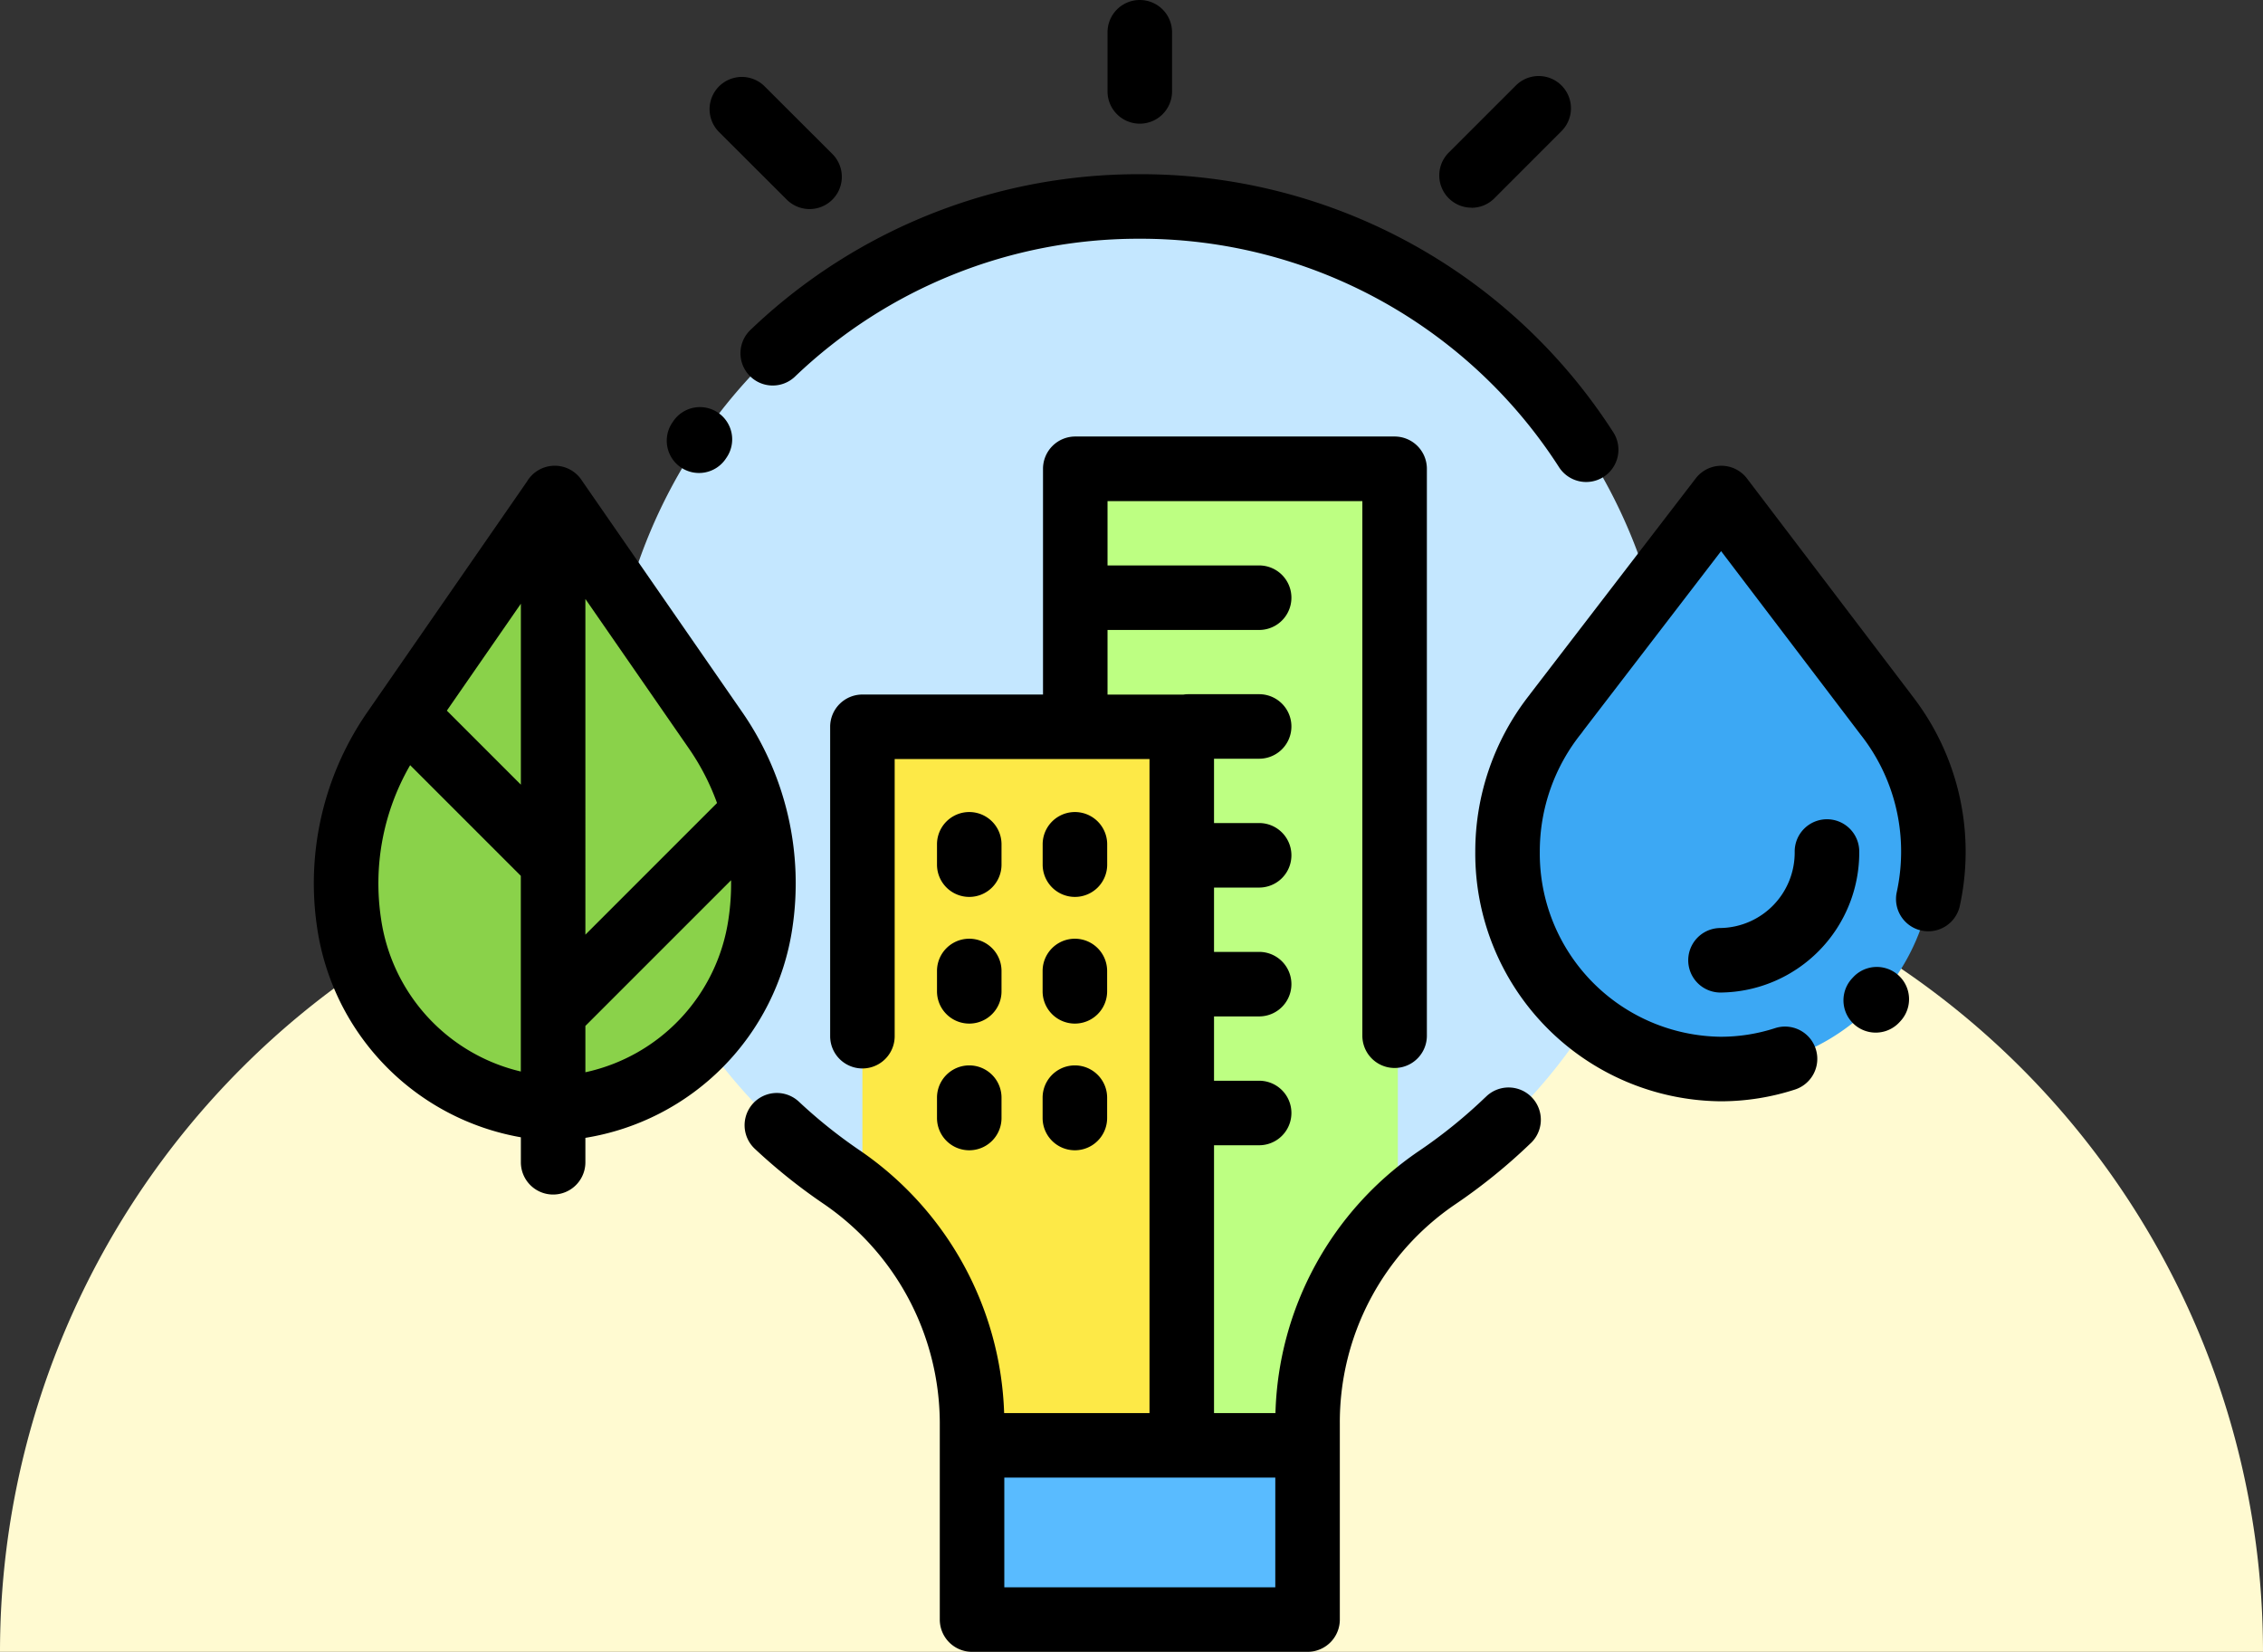 <svg xmlns="http://www.w3.org/2000/svg" width="137" height="100" viewBox="0 0 137 100">
  <rect x="0" y="0" width="137" height="100" fill="#333333" stroke="none"/>
  <g id="i0-ic1" transform="translate(-207 -796)">
    <path id="Rectangle_33103" data-name="Rectangle 33103" d="M50,0H87a50,50,0,0,1,50,50v0a0,0,0,0,1,0,0H0a0,0,0,0,1,0,0v0A50,50,0,0,1,50,0Z" transform="translate(207 846)" fill="#fffad1"/>
    <g id="ambiente_1_" data-name="ambiente (1)" transform="translate(225.998 796)">
      <rect id="Rectangle_33184" data-name="Rectangle 33184" width="20.312" height="10.547" transform="translate(39.849 87.5)" fill="#59bbff"/>
      <path id="Path_151004" data-name="Path 151004" d="M155.7,96.145a32.152,32.152,0,1,0-50.266,26.566,18.068,18.068,0,0,1,7.958,14.9V139H133.7v-1.307a17.931,17.931,0,0,1,7.816-14.881A32.117,32.117,0,0,0,155.7,96.145Z" transform="translate(-73.542 -51.495)" fill="#c4e7ff"/>
      <path id="Path_151005" data-name="Path 151005" d="M254.735,189.569V144.592H235.011v59.26h14.257v-1.307A18.032,18.032,0,0,1,254.735,189.569Z" transform="translate(-189.108 -116.351)" fill="#bdff82"/>
      <path id="Path_151006" data-name="Path 151006" d="M170.037,225.174V253.4a18.011,18.011,0,0,1,6.636,13.9V268.7H189.76V225.174Z" transform="translate(-136.825 -181.195)" fill="#fde947"/>
      <path id="Path_151007" data-name="Path 151007" d="M370,175.759a12.893,12.893,0,1,0,25.78,0,13.287,13.287,0,0,0-2.894-8.312h0l-9.952-13.089-10,13.021h.007A13.287,13.287,0,0,0,370,175.759Z" transform="translate(-297.734 -124.209)" fill="#3ca8f4"/>
      <path id="Path_151008" data-name="Path 151008" d="M23.208,191.334h0A13.156,13.156,0,0,1,10.2,180.163h0a16.314,16.314,0,0,1,2.714-11.749l9.732-14.058h-.006l9.732,14.058a16.315,16.315,0,0,1,2.714,11.749h0a13.156,13.156,0,0,1-13.005,11.17h0" transform="translate(-8.057 -124.208)" fill="#8ad24a"/>
      <path id="Path_151009" data-name="Path 151009" d="M178.345,175.312a30.434,30.434,0,0,1-4.033,3.259,19.822,19.822,0,0,0-8.666,15.854h-3.719V178.209h2.732a1.953,1.953,0,0,0,0-3.906h-2.732v-3.894h2.732a1.953,1.953,0,1,0,0-3.906h-2.732v-3.894h2.732a1.953,1.953,0,1,0,0-3.906h-2.732v-3.894h2.732a1.953,1.953,0,0,0,0-3.906h-4.295a1.978,1.978,0,0,0-.3.025c-.031,0-.062,0-.094,0H155.48v-3.914h9.179a1.953,1.953,0,0,0,0-3.906H155.48v-3.894h15.427v32.364a1.953,1.953,0,0,0,3.906,0V137.256a1.953,1.953,0,0,0-1.953-1.953H153.527a1.953,1.953,0,0,0-1.953,1.953v13.667H140.641a1.953,1.953,0,0,0-1.953,1.953v18.731a1.953,1.953,0,1,0,3.906,0V154.829h15.427v39.595h-8.8a20.044,20.044,0,0,0-8.8-15.944,30.425,30.425,0,0,1-3.625-2.908,1.953,1.953,0,0,0-2.67,2.851,34.327,34.327,0,0,0,4.092,3.282,16.127,16.127,0,0,1,7.107,13.284v11.935a1.953,1.953,0,0,0,1.953,1.953h20.312a1.953,1.953,0,0,0,1.953-1.953V195.07a15.94,15.94,0,0,1,6.956-13.263,34.353,34.353,0,0,0,4.552-3.678,1.953,1.953,0,1,0-2.7-2.818ZM165.636,204.97H149.231v-6.64h16.406Z" transform="translate(-107.429 -108.877)"/>
      <path id="Path_151010" data-name="Path 151010" d="M110.239,129.9a1.953,1.953,0,0,0,2.713-.52l.043-.064a1.953,1.953,0,1,0-3.232-2.193l-.043.064A1.953,1.953,0,0,0,110.239,129.9Z" transform="translate(-88.016 -101.603)"/>
      <path id="Path_151011" data-name="Path 151011" d="M156.329,53.993h-.07a33.967,33.967,0,0,0-23.522,9.448,1.953,1.953,0,0,0,2.7,2.822A30.076,30.076,0,0,1,156.266,57.9h.062A30.111,30.111,0,0,1,181.7,71.715a1.953,1.953,0,1,0,3.279-2.122A34,34,0,0,0,156.329,53.993Z" transform="translate(-106.325 -43.447)"/>
      <path id="Path_151012" data-name="Path 151012" d="M386.4,158.221l0-.005-9.952-13.09a1.953,1.953,0,0,0-3.1-.007l-10,13.021c-.023.03-.045.06-.066.091A15.326,15.326,0,0,0,360,167.711a15,15,0,0,0,14.843,15.121,14.589,14.589,0,0,0,4.512-.712,1.953,1.953,0,1,0-1.206-3.716,10.688,10.688,0,0,1-3.306.521,11.091,11.091,0,0,1-10.937-11.214,11.4,11.4,0,0,1,2.514-7.153,1.915,1.915,0,0,0,.118-.163l8.344-10.87,8.374,11.015q.028.038.057.076a11.41,11.41,0,0,1,2.467,7.094,11.553,11.553,0,0,1-.264,2.46,1.953,1.953,0,0,0,3.817.833,15.383,15.383,0,0,0-2.933-12.782Z" transform="translate(-289.686 -116.161)"/>
      <path id="Path_151013" data-name="Path 151013" d="M474.7,300.348l-.058.063a1.953,1.953,0,0,0,2.878,2.642l.07-.076a1.953,1.953,0,1,0-2.889-2.629Z" transform="translate(-381.524 -241.172)"/>
      <path id="Path_151014" data-name="Path 151014" d="M434.4,253.935a1.953,1.953,0,0,0-1.953,1.953,4.568,4.568,0,0,1-4.492,4.631,1.953,1.953,0,0,0,0,3.906,8.478,8.478,0,0,0,8.4-8.537A1.953,1.953,0,0,0,434.4,253.935Z" transform="translate(-342.796 -204.338)"/>
      <path id="Path_151015" data-name="Path 151015" d="M25.923,159.256,16.247,145.28a1.956,1.956,0,0,0-3.343.035L3.253,159.256A18.2,18.2,0,0,0,.214,172.412a15.1,15.1,0,0,0,12.321,12.6v1.513a1.953,1.953,0,1,0,3.906,0v-1.479a15.1,15.1,0,0,0,12.52-12.632A18.2,18.2,0,0,0,25.923,159.256Zm-1.513,5.52-7.969,7.969V152.423l6.27,9.057A14.4,14.4,0,0,1,24.411,164.777Zm-11.875-1.112-4.481-4.481,4.481-6.473Zm-8.459,8.158a14.3,14.3,0,0,1,1.756-9.338l6.7,6.7V181.03A11.129,11.129,0,0,1,4.076,171.823Zm21.024,0a11.129,11.129,0,0,1-8.659,9.253V178.27l8.82-8.82A14.45,14.45,0,0,1,25.1,171.823Z" transform="translate(0 -116.162)"/>
      <path id="Path_151016" data-name="Path 151016" d="M247.964,7.487a1.953,1.953,0,0,0,1.953-1.953V1.953a1.953,1.953,0,0,0-3.906,0v3.58A1.953,1.953,0,0,0,247.964,7.487Z" transform="translate(-197.96)"/>
      <path id="Path_151017" data-name="Path 151017" d="M127.351,31.274a1.953,1.953,0,1,0,2.761-2.763l-4.1-4.093a1.953,1.953,0,1,0-2.761,2.763Z" transform="translate(-98.719 -19.189)"/>
      <path id="Path_151018" data-name="Path 151018" d="M350.792,31.539a1.946,1.946,0,0,0,1.382-.573l4.065-4.069a1.953,1.953,0,1,0-2.763-2.761L349.41,28.2a1.953,1.953,0,0,0,1.382,3.334Z" transform="translate(-280.704 -18.961)"/>
      <path id="Path_151019" data-name="Path 151019" d="M227.856,256.834a1.953,1.953,0,0,0,1.953-1.953v-1.232a1.953,1.953,0,0,0-3.906,0v1.232A1.953,1.953,0,0,0,227.856,256.834Z" transform="translate(-181.779 -202.536)"/>
      <path id="Path_151020" data-name="Path 151020" d="M195.107,256.834a1.953,1.953,0,0,0,1.953-1.953v-1.232a1.953,1.953,0,0,0-3.906,0v1.232A1.953,1.953,0,0,0,195.107,256.834Z" transform="translate(-155.427 -202.536)"/>
      <path id="Path_151021" data-name="Path 151021" d="M225.9,294.147a1.953,1.953,0,0,0,3.906,0v-1.232a1.953,1.953,0,0,0-3.906,0Z" transform="translate(-181.779 -234.133)"/>
      <path id="Path_151022" data-name="Path 151022" d="M193.154,294.147a1.953,1.953,0,0,0,3.906,0v-1.232a1.953,1.953,0,0,0-3.906,0Z" transform="translate(-155.427 -234.133)"/>
      <path id="Path_151023" data-name="Path 151023" d="M225.9,333.412a1.953,1.953,0,0,0,3.906,0v-1.232a1.953,1.953,0,0,0-3.906,0Z" transform="translate(-181.779 -265.729)"/>
      <path id="Path_151024" data-name="Path 151024" d="M193.154,333.412a1.953,1.953,0,0,0,3.906,0v-1.232a1.953,1.953,0,0,0-3.906,0Z" transform="translate(-155.427 -265.729)"/>
    </g>
  </g>
</svg>
